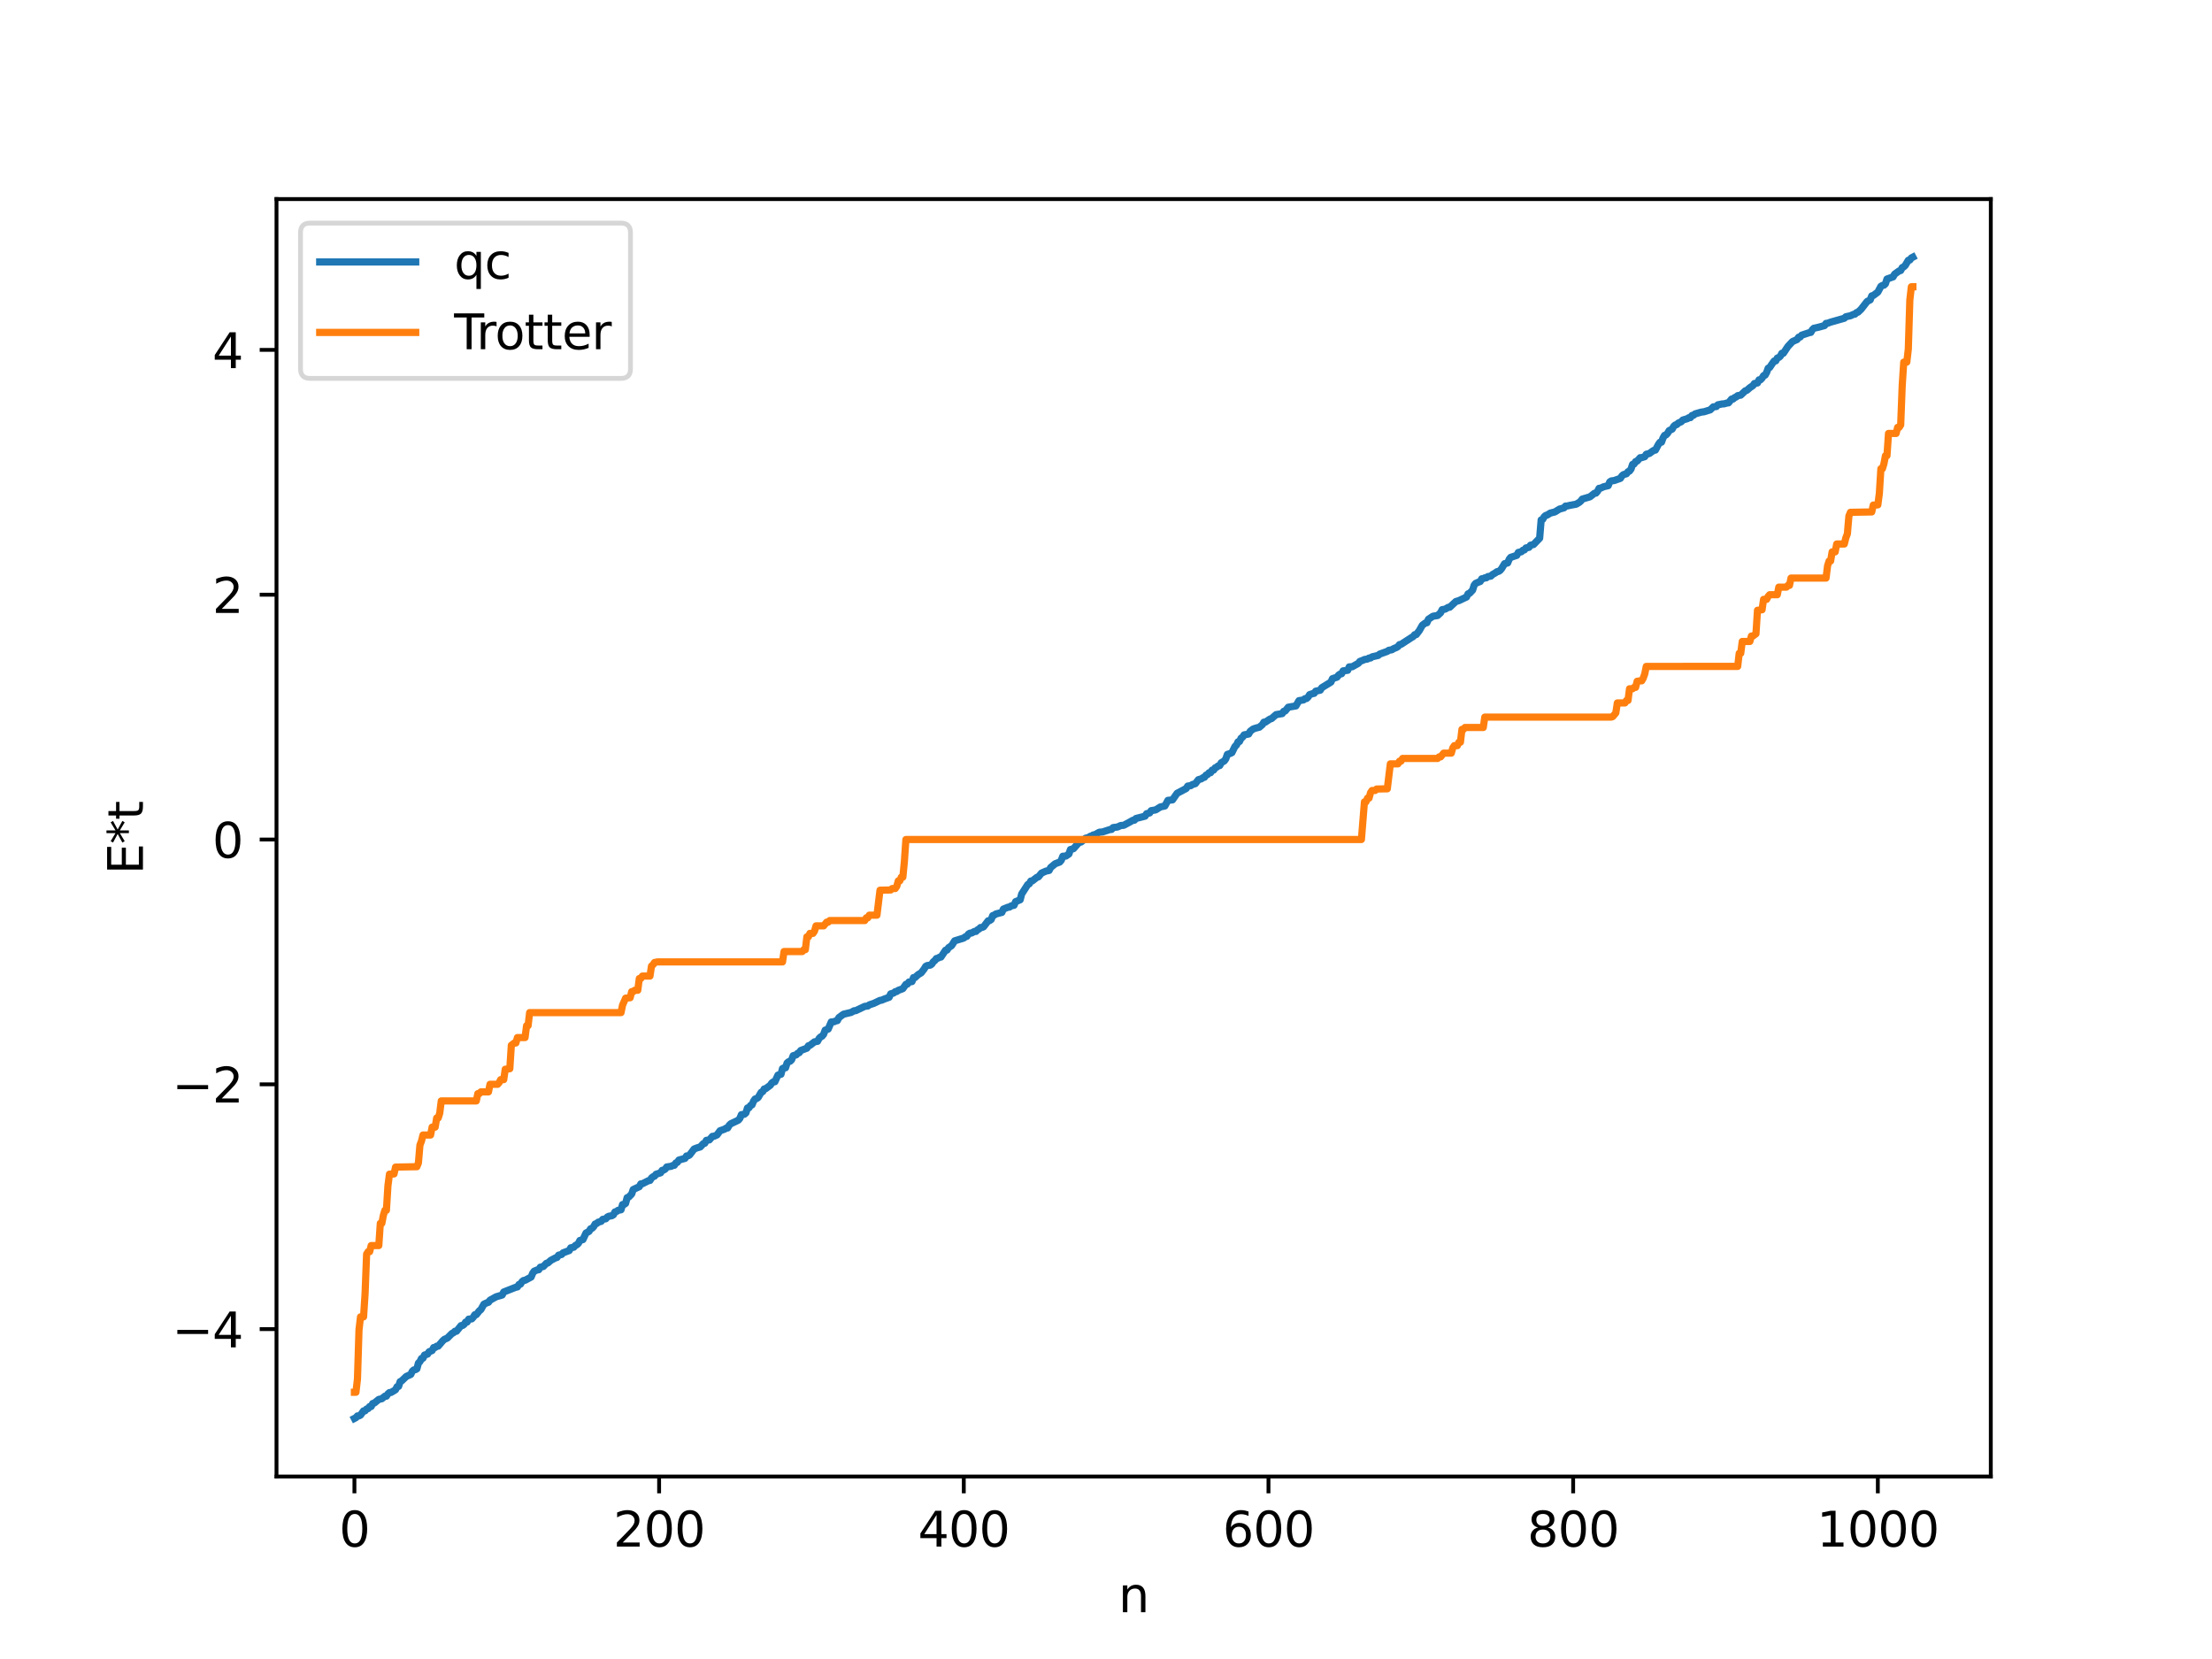 <?xml version="1.0" encoding="utf-8" standalone="no"?>
<!DOCTYPE svg PUBLIC "-//W3C//DTD SVG 1.1//EN"
  "http://www.w3.org/Graphics/SVG/1.1/DTD/svg11.dtd">
<svg xmlns:xlink="http://www.w3.org/1999/xlink" width="460.8pt" height="345.6pt" viewBox="0 0 460.8 345.6" xmlns="http://www.w3.org/2000/svg" version="1.1">
 <defs>
  <style type="text/css">*{stroke-linejoin: round; stroke-linecap: butt}</style>
 </defs>
 <g id="figure_1">
  <g id="patch_1">
   <path d="M 0 345.6 
L 460.8 345.6 
L 460.8 0 
L 0 0 
z
" style="fill: #ffffff"/>
  </g>
  <g id="axes_1">
   <g id="patch_2">
    <path d="M 57.6 307.584 
L 414.72 307.584 
L 414.72 41.472 
L 57.6 41.472 
z
" style="fill: #ffffff"/>
   </g>
   <g id="matplotlib.axis_1">
    <g id="xtick_1">
     <g id="line2d_1">
      <defs>
       <path id="ma392d32f72" d="M 0 0 
L 0 3.5 
" style="stroke: #000000; stroke-width: 0.8"/>
      </defs>
      <g>
       <use xlink:href="#ma392d32f72" x="73.833" y="307.584" style="stroke: #000000; stroke-width: 0.8"/>
      </g>
     </g>
     <g id="text_1">
      <!-- 0 -->
      <g transform="translate(70.651 322.182) scale(0.1 -0.1)">
       <defs>
        <path id="DejaVuSans-30" d="M 2034 4250 
Q 1547 4250 1301 3770 
Q 1056 3291 1056 2328 
Q 1056 1369 1301 889 
Q 1547 409 2034 409 
Q 2525 409 2770 889 
Q 3016 1369 3016 2328 
Q 3016 3291 2770 3770 
Q 2525 4250 2034 4250 
z
M 2034 4750 
Q 2819 4750 3233 4129 
Q 3647 3509 3647 2328 
Q 3647 1150 3233 529 
Q 2819 -91 2034 -91 
Q 1250 -91 836 529 
Q 422 1150 422 2328 
Q 422 3509 836 4129 
Q 1250 4750 2034 4750 
z
" transform="scale(0.016)"/>
       </defs>
       <use xlink:href="#DejaVuSans-30"/>
      </g>
     </g>
    </g>
    <g id="xtick_2">
     <g id="line2d_2">
      <g>
       <use xlink:href="#ma392d32f72" x="137.304" y="307.584" style="stroke: #000000; stroke-width: 0.8"/>
      </g>
     </g>
     <g id="text_2">
      <!-- 200 -->
      <g transform="translate(127.76 322.182) scale(0.1 -0.1)">
       <defs>
        <path id="DejaVuSans-32" d="M 1228 531 
L 3431 531 
L 3431 0 
L 469 0 
L 469 531 
Q 828 903 1448 1529 
Q 2069 2156 2228 2338 
Q 2531 2678 2651 2914 
Q 2772 3150 2772 3378 
Q 2772 3750 2511 3984 
Q 2250 4219 1831 4219 
Q 1534 4219 1204 4116 
Q 875 4013 500 3803 
L 500 4441 
Q 881 4594 1212 4672 
Q 1544 4750 1819 4750 
Q 2544 4750 2975 4387 
Q 3406 4025 3406 3419 
Q 3406 3131 3298 2873 
Q 3191 2616 2906 2266 
Q 2828 2175 2409 1742 
Q 1991 1309 1228 531 
z
" transform="scale(0.016)"/>
       </defs>
       <use xlink:href="#DejaVuSans-32"/>
       <use xlink:href="#DejaVuSans-30" x="63.623"/>
       <use xlink:href="#DejaVuSans-30" x="127.246"/>
      </g>
     </g>
    </g>
    <g id="xtick_3">
     <g id="line2d_3">
      <g>
       <use xlink:href="#ma392d32f72" x="200.775" y="307.584" style="stroke: #000000; stroke-width: 0.8"/>
      </g>
     </g>
     <g id="text_3">
      <!-- 400 -->
      <g transform="translate(191.231 322.182) scale(0.1 -0.1)">
       <defs>
        <path id="DejaVuSans-34" d="M 2419 4116 
L 825 1625 
L 2419 1625 
L 2419 4116 
z
M 2253 4666 
L 3047 4666 
L 3047 1625 
L 3713 1625 
L 3713 1100 
L 3047 1100 
L 3047 0 
L 2419 0 
L 2419 1100 
L 313 1100 
L 313 1709 
L 2253 4666 
z
" transform="scale(0.016)"/>
       </defs>
       <use xlink:href="#DejaVuSans-34"/>
       <use xlink:href="#DejaVuSans-30" x="63.623"/>
       <use xlink:href="#DejaVuSans-30" x="127.246"/>
      </g>
     </g>
    </g>
    <g id="xtick_4">
     <g id="line2d_4">
      <g>
       <use xlink:href="#ma392d32f72" x="264.246" y="307.584" style="stroke: #000000; stroke-width: 0.8"/>
      </g>
     </g>
     <g id="text_4">
      <!-- 600 -->
      <g transform="translate(254.702 322.182) scale(0.1 -0.1)">
       <defs>
        <path id="DejaVuSans-36" d="M 2113 2584 
Q 1688 2584 1439 2293 
Q 1191 2003 1191 1497 
Q 1191 994 1439 701 
Q 1688 409 2113 409 
Q 2538 409 2786 701 
Q 3034 994 3034 1497 
Q 3034 2003 2786 2293 
Q 2538 2584 2113 2584 
z
M 3366 4563 
L 3366 3988 
Q 3128 4100 2886 4159 
Q 2644 4219 2406 4219 
Q 1781 4219 1451 3797 
Q 1122 3375 1075 2522 
Q 1259 2794 1537 2939 
Q 1816 3084 2150 3084 
Q 2853 3084 3261 2657 
Q 3669 2231 3669 1497 
Q 3669 778 3244 343 
Q 2819 -91 2113 -91 
Q 1303 -91 875 529 
Q 447 1150 447 2328 
Q 447 3434 972 4092 
Q 1497 4750 2381 4750 
Q 2619 4750 2861 4703 
Q 3103 4656 3366 4563 
z
" transform="scale(0.016)"/>
       </defs>
       <use xlink:href="#DejaVuSans-36"/>
       <use xlink:href="#DejaVuSans-30" x="63.623"/>
       <use xlink:href="#DejaVuSans-30" x="127.246"/>
      </g>
     </g>
    </g>
    <g id="xtick_5">
     <g id="line2d_5">
      <g>
       <use xlink:href="#ma392d32f72" x="327.717" y="307.584" style="stroke: #000000; stroke-width: 0.8"/>
      </g>
     </g>
     <g id="text_5">
      <!-- 800 -->
      <g transform="translate(318.173 322.182) scale(0.1 -0.1)">
       <defs>
        <path id="DejaVuSans-38" d="M 2034 2216 
Q 1584 2216 1326 1975 
Q 1069 1734 1069 1313 
Q 1069 891 1326 650 
Q 1584 409 2034 409 
Q 2484 409 2743 651 
Q 3003 894 3003 1313 
Q 3003 1734 2745 1975 
Q 2488 2216 2034 2216 
z
M 1403 2484 
Q 997 2584 770 2862 
Q 544 3141 544 3541 
Q 544 4100 942 4425 
Q 1341 4750 2034 4750 
Q 2731 4750 3128 4425 
Q 3525 4100 3525 3541 
Q 3525 3141 3298 2862 
Q 3072 2584 2669 2484 
Q 3125 2378 3379 2068 
Q 3634 1759 3634 1313 
Q 3634 634 3220 271 
Q 2806 -91 2034 -91 
Q 1263 -91 848 271 
Q 434 634 434 1313 
Q 434 1759 690 2068 
Q 947 2378 1403 2484 
z
M 1172 3481 
Q 1172 3119 1398 2916 
Q 1625 2713 2034 2713 
Q 2441 2713 2670 2916 
Q 2900 3119 2900 3481 
Q 2900 3844 2670 4047 
Q 2441 4250 2034 4250 
Q 1625 4250 1398 4047 
Q 1172 3844 1172 3481 
z
" transform="scale(0.016)"/>
       </defs>
       <use xlink:href="#DejaVuSans-38"/>
       <use xlink:href="#DejaVuSans-30" x="63.623"/>
       <use xlink:href="#DejaVuSans-30" x="127.246"/>
      </g>
     </g>
    </g>
    <g id="xtick_6">
     <g id="line2d_6">
      <g>
       <use xlink:href="#ma392d32f72" x="391.188" y="307.584" style="stroke: #000000; stroke-width: 0.8"/>
      </g>
     </g>
     <g id="text_6">
      <!-- 1000 -->
      <g transform="translate(378.463 322.182) scale(0.1 -0.1)">
       <defs>
        <path id="DejaVuSans-31" d="M 794 531 
L 1825 531 
L 1825 4091 
L 703 3866 
L 703 4441 
L 1819 4666 
L 2450 4666 
L 2450 531 
L 3481 531 
L 3481 0 
L 794 0 
L 794 531 
z
" transform="scale(0.016)"/>
       </defs>
       <use xlink:href="#DejaVuSans-31"/>
       <use xlink:href="#DejaVuSans-30" x="63.623"/>
       <use xlink:href="#DejaVuSans-30" x="127.246"/>
       <use xlink:href="#DejaVuSans-30" x="190.869"/>
      </g>
     </g>
    </g>
    <g id="text_7">
     <!-- n -->
     <g transform="translate(232.991 335.861) scale(0.1 -0.1)">
      <defs>
       <path id="DejaVuSans-6e" d="M 3513 2113 
L 3513 0 
L 2938 0 
L 2938 2094 
Q 2938 2591 2744 2837 
Q 2550 3084 2163 3084 
Q 1697 3084 1428 2787 
Q 1159 2491 1159 1978 
L 1159 0 
L 581 0 
L 581 3500 
L 1159 3500 
L 1159 2956 
Q 1366 3272 1645 3428 
Q 1925 3584 2291 3584 
Q 2894 3584 3203 3211 
Q 3513 2838 3513 2113 
z
" transform="scale(0.016)"/>
      </defs>
      <use xlink:href="#DejaVuSans-6e"/>
     </g>
    </g>
   </g>
   <g id="matplotlib.axis_2">
    <g id="ytick_1">
     <g id="line2d_7">
      <defs>
       <path id="m45e053d037" d="M 0 0 
L -3.5 0 
" style="stroke: #000000; stroke-width: 0.8"/>
      </defs>
      <g>
       <use xlink:href="#m45e053d037" x="57.6" y="276.879" style="stroke: #000000; stroke-width: 0.8"/>
      </g>
     </g>
     <g id="text_8">
      <!-- −4 -->
      <g transform="translate(35.858 280.678) scale(0.1 -0.1)">
       <defs>
        <path id="DejaVuSans-2212" d="M 678 2272 
L 4684 2272 
L 4684 1741 
L 678 1741 
L 678 2272 
z
" transform="scale(0.016)"/>
       </defs>
       <use xlink:href="#DejaVuSans-2212"/>
       <use xlink:href="#DejaVuSans-34" x="83.789"/>
      </g>
     </g>
    </g>
    <g id="ytick_2">
     <g id="line2d_8">
      <g>
       <use xlink:href="#m45e053d037" x="57.6" y="225.882" style="stroke: #000000; stroke-width: 0.8"/>
      </g>
     </g>
     <g id="text_9">
      <!-- −2 -->
      <g transform="translate(35.858 229.681) scale(0.1 -0.1)">
       <use xlink:href="#DejaVuSans-2212"/>
       <use xlink:href="#DejaVuSans-32" x="83.789"/>
      </g>
     </g>
    </g>
    <g id="ytick_3">
     <g id="line2d_9">
      <g>
       <use xlink:href="#m45e053d037" x="57.6" y="174.885" style="stroke: #000000; stroke-width: 0.8"/>
      </g>
     </g>
     <g id="text_10">
      <!-- 0 -->
      <g transform="translate(44.237 178.684) scale(0.1 -0.1)">
       <use xlink:href="#DejaVuSans-30"/>
      </g>
     </g>
    </g>
    <g id="ytick_4">
     <g id="line2d_10">
      <g>
       <use xlink:href="#m45e053d037" x="57.6" y="123.888" style="stroke: #000000; stroke-width: 0.8"/>
      </g>
     </g>
     <g id="text_11">
      <!-- 2 -->
      <g transform="translate(44.237 127.687) scale(0.1 -0.1)">
       <use xlink:href="#DejaVuSans-32"/>
      </g>
     </g>
    </g>
    <g id="ytick_5">
     <g id="line2d_11">
      <g>
       <use xlink:href="#m45e053d037" x="57.6" y="72.891" style="stroke: #000000; stroke-width: 0.8"/>
      </g>
     </g>
     <g id="text_12">
      <!-- 4 -->
      <g transform="translate(44.237 76.69) scale(0.1 -0.1)">
       <use xlink:href="#DejaVuSans-34"/>
      </g>
     </g>
    </g>
    <g id="text_13">
     <!-- E*t -->
     <g transform="translate(29.778 182.148) rotate(-90) scale(0.1 -0.1)">
      <defs>
       <path id="DejaVuSans-45" d="M 628 4666 
L 3578 4666 
L 3578 4134 
L 1259 4134 
L 1259 2753 
L 3481 2753 
L 3481 2222 
L 1259 2222 
L 1259 531 
L 3634 531 
L 3634 0 
L 628 0 
L 628 4666 
z
" transform="scale(0.016)"/>
       <path id="DejaVuSans-2a" d="M 3009 3897 
L 1888 3291 
L 3009 2681 
L 2828 2375 
L 1778 3009 
L 1778 1831 
L 1422 1831 
L 1422 3009 
L 372 2375 
L 191 2681 
L 1313 3291 
L 191 3897 
L 372 4206 
L 1422 3572 
L 1422 4750 
L 1778 4750 
L 1778 3572 
L 2828 4206 
L 3009 3897 
z
" transform="scale(0.016)"/>
       <path id="DejaVuSans-74" d="M 1172 4494 
L 1172 3500 
L 2356 3500 
L 2356 3053 
L 1172 3053 
L 1172 1153 
Q 1172 725 1289 603 
Q 1406 481 1766 481 
L 2356 481 
L 2356 0 
L 1766 0 
Q 1100 0 847 248 
Q 594 497 594 1153 
L 594 3053 
L 172 3053 
L 172 3500 
L 594 3500 
L 594 4494 
L 1172 4494 
z
" transform="scale(0.016)"/>
      </defs>
      <use xlink:href="#DejaVuSans-45"/>
      <use xlink:href="#DejaVuSans-2a" x="63.184"/>
      <use xlink:href="#DejaVuSans-74" x="113.184"/>
     </g>
    </g>
   </g>
   <g id="line2d_12">
    <path d="M 73.833 295.488 
L 74.15 295.325 
L 74.467 294.957 
L 74.785 294.954 
L 75.102 294.789 
L 75.737 293.909 
L 76.054 293.9 
L 76.372 293.521 
L 76.689 293.433 
L 77.006 293.01 
L 77.324 293.003 
L 77.641 292.377 
L 77.958 292.294 
L 78.91 291.522 
L 79.545 291.379 
L 80.18 290.853 
L 80.497 290.848 
L 80.815 290.363 
L 81.132 290.1 
L 81.449 290.076 
L 82.084 289.708 
L 82.401 289.495 
L 82.719 288.88 
L 83.036 288.808 
L 83.353 287.819 
L 83.671 287.667 
L 84.623 286.748 
L 85.575 286.315 
L 85.892 285.655 
L 86.21 285.378 
L 86.527 285.335 
L 86.844 285.151 
L 87.162 283.964 
L 87.479 283.648 
L 87.796 283.006 
L 88.114 282.945 
L 88.431 282.283 
L 89.066 282.085 
L 89.383 281.602 
L 90.018 281.345 
L 90.335 280.72 
L 90.653 280.705 
L 90.97 280.434 
L 91.287 280.424 
L 92.239 279.311 
L 92.557 279.021 
L 93.191 278.746 
L 94.143 277.785 
L 94.461 277.647 
L 94.778 277.323 
L 95.096 277.32 
L 96.048 276.147 
L 96.365 276.121 
L 96.682 275.898 
L 97 275.414 
L 97.317 275.403 
L 97.634 274.804 
L 98.269 274.75 
L 98.586 274.417 
L 98.904 273.887 
L 99.221 273.867 
L 99.856 273.065 
L 100.173 272.817 
L 100.808 271.686 
L 101.443 271.391 
L 101.76 271.29 
L 102.077 270.854 
L 103.347 270.15 
L 104.616 269.774 
L 104.934 269.146 
L 107.472 268.15 
L 107.79 268.093 
L 108.107 267.582 
L 108.424 267.508 
L 108.742 267.001 
L 109.059 266.753 
L 109.377 266.712 
L 110.646 266.028 
L 110.963 265.246 
L 111.281 264.814 
L 111.915 264.546 
L 112.233 264.506 
L 112.55 263.98 
L 113.185 263.833 
L 113.82 263.173 
L 114.137 263.092 
L 114.772 262.541 
L 115.724 262.038 
L 116.041 261.953 
L 116.358 261.478 
L 116.993 261.332 
L 117.31 260.979 
L 118.58 260.513 
L 118.897 259.939 
L 119.532 259.818 
L 119.849 259.451 
L 120.167 259.307 
L 120.484 259.02 
L 120.801 258.411 
L 121.436 258.229 
L 122.071 256.863 
L 122.705 256.524 
L 123.023 255.985 
L 123.34 255.874 
L 123.658 255.555 
L 123.975 254.986 
L 124.292 254.891 
L 124.61 254.608 
L 125.244 254.429 
L 125.562 254.013 
L 126.196 253.895 
L 126.514 253.532 
L 126.831 253.367 
L 127.466 253.256 
L 127.783 253.064 
L 128.1 252.469 
L 128.418 252.388 
L 128.735 252.142 
L 129.37 252.016 
L 129.687 250.928 
L 130.005 250.91 
L 130.322 250.694 
L 130.639 249.503 
L 130.957 249.384 
L 131.591 248.733 
L 131.909 247.801 
L 133.178 247.207 
L 133.496 246.624 
L 133.813 246.602 
L 135.082 245.96 
L 135.4 245.909 
L 135.717 245.399 
L 136.034 245.133 
L 136.352 245.019 
L 136.669 244.618 
L 137.621 244.314 
L 137.939 243.806 
L 138.256 243.74 
L 138.573 243.558 
L 138.891 243.105 
L 139.525 243.005 
L 139.843 242.961 
L 140.16 242.789 
L 140.477 242.751 
L 140.795 242.26 
L 141.112 242.132 
L 141.429 241.658 
L 142.699 241.313 
L 143.016 240.809 
L 143.334 240.781 
L 143.651 240.607 
L 144.603 239.356 
L 145.238 239.111 
L 145.872 238.931 
L 146.507 238.245 
L 146.824 238.159 
L 147.142 237.559 
L 147.777 237.456 
L 148.411 236.721 
L 148.729 236.712 
L 149.363 236.426 
L 149.998 235.557 
L 150.95 235.226 
L 151.267 235.007 
L 151.585 234.979 
L 151.902 234.425 
L 152.22 234.109 
L 153.172 233.657 
L 153.806 233.358 
L 154.124 232.979 
L 154.441 232.211 
L 155.076 232.109 
L 155.393 231.835 
L 155.71 230.81 
L 156.028 230.778 
L 156.345 230.295 
L 156.662 230.162 
L 156.98 229.386 
L 157.297 228.935 
L 157.615 228.859 
L 157.932 228.638 
L 158.567 227.545 
L 158.884 227.41 
L 159.201 226.847 
L 159.519 226.785 
L 160.153 226.31 
L 160.471 226.077 
L 160.788 225.597 
L 161.105 225.372 
L 161.423 225.348 
L 162.058 223.966 
L 162.692 223.793 
L 163.01 222.601 
L 163.327 222.446 
L 163.644 222.441 
L 163.962 221.444 
L 164.279 221.172 
L 164.596 221.076 
L 164.914 220.766 
L 165.231 219.919 
L 165.866 219.747 
L 166.183 219.412 
L 166.5 219.297 
L 166.818 218.835 
L 168.087 218.359 
L 168.405 217.854 
L 168.722 217.774 
L 169.674 217.033 
L 170.309 216.925 
L 170.626 216.331 
L 170.943 216.011 
L 171.261 215.857 
L 171.578 215.455 
L 171.896 214.599 
L 172.53 214.375 
L 173.165 212.891 
L 173.8 212.838 
L 174.117 212.657 
L 174.434 212.616 
L 174.752 211.99 
L 175.704 211.284 
L 177.291 210.909 
L 177.925 210.559 
L 178.243 210.551 
L 180.147 209.645 
L 180.781 209.568 
L 181.099 209.329 
L 182.051 209.011 
L 183.32 208.398 
L 183.638 208.362 
L 184.272 208.093 
L 185.224 207.757 
L 185.542 207.045 
L 186.177 206.86 
L 186.494 206.582 
L 186.811 206.549 
L 187.129 206.305 
L 187.763 206.08 
L 188.081 205.946 
L 188.715 205.057 
L 189.033 204.996 
L 189.35 204.571 
L 189.985 204.48 
L 190.302 203.643 
L 190.62 203.638 
L 191.254 203.038 
L 191.889 202.667 
L 192.524 201.847 
L 192.841 201.308 
L 193.158 201.141 
L 193.793 201.053 
L 194.11 200.834 
L 194.428 200.347 
L 194.745 200.105 
L 195.062 199.678 
L 195.38 199.619 
L 195.697 199.414 
L 196.015 199.376 
L 196.967 197.95 
L 197.284 197.919 
L 197.601 197.418 
L 198.236 197.003 
L 198.871 195.998 
L 200.775 195.406 
L 201.092 195.146 
L 201.41 195.062 
L 201.727 194.602 
L 202.044 194.399 
L 202.362 194.379 
L 202.996 194.04 
L 203.314 194.033 
L 203.631 193.7 
L 203.948 193.537 
L 204.266 193.214 
L 204.583 193.207 
L 204.9 193.065 
L 205.853 191.818 
L 206.17 191.768 
L 206.487 191.544 
L 206.805 190.735 
L 207.122 190.64 
L 207.439 190.403 
L 208.709 190.073 
L 209.026 189.378 
L 209.978 188.991 
L 210.296 188.962 
L 210.613 188.726 
L 211.248 188.582 
L 211.565 187.834 
L 212.2 187.572 
L 212.517 187.444 
L 212.834 186.23 
L 214.104 184.266 
L 214.421 184.114 
L 214.739 183.537 
L 215.056 183.505 
L 216.008 182.761 
L 216.325 182.661 
L 216.96 181.885 
L 217.912 181.46 
L 218.547 181.331 
L 218.864 180.723 
L 219.816 179.935 
L 220.768 179.578 
L 221.086 179.197 
L 221.403 178.37 
L 222.038 178.333 
L 222.672 177.903 
L 222.99 176.974 
L 223.624 176.797 
L 224.577 175.721 
L 224.894 175.471 
L 225.211 175.406 
L 226.163 174.61 
L 226.798 174.462 
L 227.115 174.217 
L 227.433 174.138 
L 227.75 173.929 
L 228.067 173.887 
L 229.02 173.363 
L 229.654 173.319 
L 231.241 172.801 
L 231.558 172.788 
L 231.876 172.405 
L 232.828 172.274 
L 233.462 171.972 
L 234.097 171.924 
L 235.367 171.238 
L 236.001 170.878 
L 236.319 170.862 
L 236.636 170.508 
L 238.54 170.02 
L 238.858 169.506 
L 239.492 169.352 
L 239.81 168.877 
L 240.762 168.712 
L 241.714 168.105 
L 242.666 167.897 
L 243.3 166.729 
L 244.253 166.627 
L 245.205 165.264 
L 247.109 164.254 
L 247.426 163.751 
L 248.061 163.665 
L 248.378 163.439 
L 249.013 163.245 
L 249.648 162.421 
L 250.282 162.241 
L 250.6 161.999 
L 250.917 161.916 
L 251.234 161.473 
L 251.552 161.351 
L 251.869 160.976 
L 252.186 160.969 
L 252.504 160.435 
L 252.821 160.424 
L 253.139 159.95 
L 253.456 159.815 
L 253.773 159.55 
L 254.091 159.486 
L 254.408 158.887 
L 255.043 158.523 
L 255.36 158.073 
L 255.677 157.156 
L 256.312 156.946 
L 256.629 156.788 
L 257.264 155.499 
L 257.581 155.22 
L 257.899 154.538 
L 258.216 154.464 
L 258.534 153.783 
L 258.851 153.568 
L 259.168 153.09 
L 260.12 152.911 
L 260.438 152.338 
L 261.072 151.857 
L 261.707 151.649 
L 262.342 151.496 
L 262.977 150.949 
L 263.294 150.435 
L 263.611 150.429 
L 264.563 149.787 
L 264.881 149.7 
L 265.833 148.869 
L 267.102 148.658 
L 267.42 148.181 
L 267.737 148.109 
L 268.372 147.326 
L 269.958 147.055 
L 270.593 145.961 
L 271.545 145.803 
L 271.862 145.534 
L 272.18 145.509 
L 272.497 145.216 
L 272.815 144.705 
L 273.449 144.496 
L 273.767 144.437 
L 274.084 143.984 
L 275.036 143.777 
L 275.353 143.26 
L 277.258 142.091 
L 277.575 141.38 
L 278.527 141.063 
L 278.844 140.645 
L 279.162 140.419 
L 279.479 140.352 
L 279.796 139.753 
L 280.748 139.639 
L 281.066 138.924 
L 281.7 138.893 
L 282.97 138.18 
L 283.287 137.784 
L 283.922 137.547 
L 284.239 137.387 
L 284.874 137.292 
L 285.191 137.082 
L 285.509 137.075 
L 285.826 136.831 
L 287.096 136.539 
L 287.413 136.259 
L 289 135.691 
L 289.317 135.464 
L 289.952 135.361 
L 290.269 135.149 
L 290.904 134.885 
L 291.221 134.688 
L 291.539 134.284 
L 291.856 134.233 
L 294.077 132.788 
L 294.395 132.604 
L 294.712 132.215 
L 295.029 132.194 
L 295.664 131.372 
L 296.299 130.244 
L 296.934 129.776 
L 297.251 129.728 
L 297.568 129.001 
L 298.52 128.367 
L 299.472 128.224 
L 300.107 127.644 
L 300.424 127.003 
L 301.059 126.891 
L 301.694 126.521 
L 302.011 126.495 
L 302.646 125.896 
L 303.281 125.309 
L 303.915 125.12 
L 305.502 124.372 
L 305.82 123.707 
L 306.137 123.597 
L 306.772 122.934 
L 307.089 121.907 
L 307.406 121.527 
L 308.041 121.25 
L 308.358 121.139 
L 308.676 120.571 
L 308.993 120.539 
L 309.31 120.375 
L 309.628 120.369 
L 309.945 120.117 
L 310.58 120.014 
L 310.897 119.699 
L 311.532 119.331 
L 311.849 119.096 
L 312.167 119.04 
L 312.484 118.841 
L 312.801 118.467 
L 313.436 117.421 
L 314.071 117.275 
L 314.388 116.512 
L 314.705 116.112 
L 315.975 115.688 
L 316.292 115.081 
L 316.927 114.942 
L 317.244 114.627 
L 317.562 114.56 
L 317.879 114.147 
L 318.514 114.022 
L 318.831 113.574 
L 319.466 113.434 
L 320.735 112.121 
L 321.053 108.308 
L 321.37 108.184 
L 321.687 107.648 
L 322.005 107.373 
L 322.322 107.284 
L 322.957 106.883 
L 323.909 106.646 
L 324.861 106.058 
L 325.813 105.792 
L 326.13 105.42 
L 326.448 105.413 
L 327.082 105.267 
L 328.352 105.03 
L 328.986 104.652 
L 329.304 104.386 
L 329.621 103.969 
L 331.208 103.501 
L 332.16 102.758 
L 332.477 102.718 
L 332.795 102.349 
L 333.112 101.73 
L 333.429 101.699 
L 334.064 101.4 
L 335.016 101.173 
L 335.334 100.407 
L 335.651 100.189 
L 336.286 100.101 
L 337.555 99.648 
L 337.872 99.148 
L 338.19 98.875 
L 338.824 98.689 
L 339.142 98.269 
L 339.459 98.129 
L 339.777 97.703 
L 340.094 96.736 
L 340.411 96.66 
L 340.729 96.152 
L 341.046 96.051 
L 341.681 95.341 
L 341.998 95.332 
L 342.633 95.135 
L 342.95 94.625 
L 343.585 94.478 
L 344.22 94.006 
L 344.537 93.806 
L 344.854 93.761 
L 345.489 92.565 
L 345.806 92.133 
L 346.124 92.106 
L 346.441 91.228 
L 346.758 90.695 
L 347.076 90.582 
L 347.393 90.253 
L 347.71 89.704 
L 348.345 89.392 
L 348.662 88.816 
L 348.98 88.536 
L 349.297 88.447 
L 349.615 88.132 
L 350.249 87.853 
L 350.567 87.497 
L 351.519 87.214 
L 351.836 87.001 
L 352.153 86.994 
L 352.471 86.549 
L 352.788 86.502 
L 353.105 86.226 
L 354.375 85.859 
L 355.01 85.772 
L 356.279 85.374 
L 356.914 84.754 
L 357.548 84.695 
L 357.866 84.332 
L 358.818 84.134 
L 359.135 84.131 
L 359.77 83.953 
L 360.087 83.915 
L 360.722 83.131 
L 361.039 83.122 
L 361.357 82.815 
L 361.674 82.697 
L 361.991 82.424 
L 362.626 82.317 
L 363.578 81.416 
L 363.896 81.318 
L 364.53 80.759 
L 365.165 80.333 
L 365.482 79.89 
L 366.117 79.777 
L 366.434 79.128 
L 366.752 79.11 
L 367.069 78.774 
L 367.386 78.252 
L 367.704 78.151 
L 368.021 77.585 
L 368.339 76.704 
L 368.656 76.553 
L 369.291 75.611 
L 369.608 75.198 
L 369.925 75.18 
L 370.243 74.593 
L 370.56 74.465 
L 370.877 74.197 
L 371.195 73.596 
L 371.512 73.587 
L 372.464 72.161 
L 373.416 71.149 
L 374.368 70.728 
L 374.686 70.246 
L 375.003 70.213 
L 375.32 69.823 
L 376.907 69.297 
L 377.224 69.245 
L 377.542 68.687 
L 377.859 68.378 
L 378.811 68.173 
L 380.081 67.826 
L 380.398 67.366 
L 380.715 67.344 
L 381.35 67.107 
L 384.206 66.297 
L 384.524 65.983 
L 385.476 65.78 
L 386.11 65.488 
L 386.428 65.437 
L 386.745 65.123 
L 387.062 65.026 
L 387.697 64.421 
L 388.967 62.788 
L 389.601 62.467 
L 389.919 61.636 
L 390.236 61.56 
L 391.188 60.849 
L 391.823 59.653 
L 392.14 59.461 
L 392.458 59.407 
L 392.775 59.106 
L 393.092 58.126 
L 394.362 57.681 
L 394.679 57.113 
L 395.631 56.431 
L 395.948 56.357 
L 396.266 55.746 
L 396.583 55.588 
L 396.9 55.292 
L 397.535 54.22 
L 397.853 54.168 
L 398.17 53.734 
L 398.487 53.568 
L 398.487 53.568 
" clip-path="url(#padc7cc0d37)" style="fill: none; stroke: #1f77b4; stroke-width: 1.5; stroke-linecap: square"/>
   </g>
   <g id="line2d_13">
    <path d="M 73.833 290.032 
L 74.15 290.032 
L 74.467 287.271 
L 74.785 277.029 
L 75.102 274.329 
L 75.737 274.329 
L 76.054 269.464 
L 76.372 261.251 
L 76.689 260.747 
L 77.006 260.747 
L 77.324 259.476 
L 78.91 259.476 
L 79.228 254.842 
L 79.545 254.842 
L 79.862 253.165 
L 80.18 252.129 
L 80.497 252.129 
L 80.815 247.005 
L 81.132 244.594 
L 82.084 244.552 
L 82.401 243.125 
L 86.844 243.044 
L 87.162 242.262 
L 87.479 238.55 
L 87.796 237.729 
L 88.114 236.444 
L 89.7 236.444 
L 90.018 234.801 
L 90.653 234.801 
L 90.97 232.894 
L 91.287 232.894 
L 91.605 231.9 
L 91.922 229.344 
L 99.221 229.344 
L 99.539 227.821 
L 99.856 227.821 
L 100.173 227.461 
L 101.76 227.461 
L 102.077 225.882 
L 103.664 225.882 
L 103.981 225.526 
L 104.299 224.91 
L 104.934 224.91 
L 105.251 222.745 
L 106.203 222.636 
L 106.52 217.75 
L 107.155 217.267 
L 107.472 217.267 
L 107.79 216.142 
L 109.377 216.142 
L 109.694 213.673 
L 110.011 213.673 
L 110.329 210.945 
L 129.37 210.945 
L 129.687 209.395 
L 130.322 207.937 
L 131.274 207.844 
L 131.591 206.576 
L 131.909 206.576 
L 132.226 206.287 
L 132.861 206.287 
L 133.178 203.845 
L 133.496 203.845 
L 133.813 203.334 
L 135.4 203.334 
L 135.717 201.253 
L 136.034 200.972 
L 136.352 200.502 
L 136.986 200.383 
L 163.01 200.383 
L 163.327 198.223 
L 167.135 198.223 
L 167.453 197.828 
L 167.77 197.828 
L 168.087 195.154 
L 168.405 195.154 
L 168.722 194.44 
L 169.357 194.44 
L 169.674 193.98 
L 169.991 192.877 
L 171.578 192.877 
L 172.213 192.099 
L 172.53 192.099 
L 172.848 191.769 
L 180.147 191.769 
L 180.464 191.201 
L 180.781 191.201 
L 181.099 190.644 
L 182.686 190.644 
L 183.32 185.447 
L 185.542 185.4 
L 185.859 185.098 
L 186.494 185.098 
L 186.811 184.642 
L 187.129 183.499 
L 187.446 183.499 
L 187.763 182.725 
L 188.081 182.725 
L 188.398 179.494 
L 188.715 174.885 
L 283.605 174.885 
L 284.239 167.044 
L 284.557 167.044 
L 284.874 166.27 
L 285.191 166.27 
L 285.509 165.127 
L 285.826 164.671 
L 286.461 164.671 
L 286.778 164.369 
L 289 164.323 
L 289.634 159.126 
L 291.221 159.126 
L 291.539 158.569 
L 291.856 158.569 
L 292.173 158.001 
L 299.472 158.001 
L 299.79 157.671 
L 300.107 157.671 
L 300.742 156.893 
L 302.329 156.893 
L 302.646 155.79 
L 302.963 155.329 
L 303.598 155.329 
L 303.915 154.616 
L 304.233 154.616 
L 304.55 151.942 
L 304.867 151.942 
L 305.185 151.547 
L 308.993 151.547 
L 309.31 149.386 
L 335.651 149.386 
L 335.968 149.268 
L 336.603 148.517 
L 336.92 146.435 
L 338.507 146.435 
L 338.824 145.924 
L 339.142 145.924 
L 339.459 143.483 
L 340.094 143.483 
L 340.411 143.194 
L 340.729 143.194 
L 341.046 141.925 
L 341.681 141.833 
L 341.998 141.833 
L 342.315 141.268 
L 342.633 140.375 
L 342.95 138.825 
L 361.991 138.824 
L 362.309 136.097 
L 362.626 136.097 
L 362.943 133.627 
L 364.53 133.627 
L 364.848 132.502 
L 365.165 132.502 
L 365.8 132.02 
L 366.117 127.134 
L 367.069 127.024 
L 367.386 124.859 
L 368.021 124.859 
L 368.339 124.244 
L 368.656 123.888 
L 370.243 123.888 
L 370.56 122.309 
L 372.147 122.309 
L 372.464 121.949 
L 372.781 121.949 
L 373.099 120.426 
L 380.398 120.426 
L 380.715 117.87 
L 381.033 116.876 
L 381.35 116.876 
L 381.667 114.968 
L 382.302 114.968 
L 382.62 113.326 
L 384.206 113.326 
L 384.524 112.041 
L 384.841 111.22 
L 385.158 107.507 
L 385.476 106.726 
L 389.919 106.645 
L 390.236 105.217 
L 391.188 105.176 
L 391.505 102.764 
L 391.823 97.641 
L 392.14 97.641 
L 392.458 96.605 
L 392.775 94.927 
L 393.092 94.927 
L 393.41 90.294 
L 394.996 90.294 
L 395.314 89.023 
L 395.631 89.023 
L 395.948 88.519 
L 396.266 80.306 
L 396.583 75.441 
L 397.218 75.441 
L 397.535 72.74 
L 397.853 62.498 
L 398.17 59.738 
L 398.487 59.738 
L 398.487 59.738 
" clip-path="url(#padc7cc0d37)" style="fill: none; stroke: #ff7f0e; stroke-width: 1.5; stroke-linecap: square"/>
   </g>
   <g id="patch_3">
    <path d="M 57.6 307.584 
L 57.6 41.472 
" style="fill: none; stroke: #000000; stroke-width: 0.8; stroke-linejoin: miter; stroke-linecap: square"/>
   </g>
   <g id="patch_4">
    <path d="M 414.72 307.584 
L 414.72 41.472 
" style="fill: none; stroke: #000000; stroke-width: 0.8; stroke-linejoin: miter; stroke-linecap: square"/>
   </g>
   <g id="patch_5">
    <path d="M 57.6 307.584 
L 414.72 307.584 
" style="fill: none; stroke: #000000; stroke-width: 0.8; stroke-linejoin: miter; stroke-linecap: square"/>
   </g>
   <g id="patch_6">
    <path d="M 57.6 41.472 
L 414.72 41.472 
" style="fill: none; stroke: #000000; stroke-width: 0.8; stroke-linejoin: miter; stroke-linecap: square"/>
   </g>
   <g id="legend_1">
    <g id="patch_7">
     <path d="M 64.6 78.828 
L 129.342 78.828 
Q 131.342 78.828 131.342 76.828 
L 131.342 48.472 
Q 131.342 46.472 129.342 46.472 
L 64.6 46.472 
Q 62.6 46.472 62.6 48.472 
L 62.6 76.828 
Q 62.6 78.828 64.6 78.828 
z
" style="fill: #ffffff; opacity: 0.8; stroke: #cccccc; stroke-linejoin: miter"/>
    </g>
    <g id="line2d_14">
     <path d="M 66.6 54.57 
L 76.6 54.57 
L 86.6 54.57 
" style="fill: none; stroke: #1f77b4; stroke-width: 1.5; stroke-linecap: square"/>
    </g>
    <g id="text_14">
     <!-- qc -->
     <g transform="translate(94.6 58.07) scale(0.1 -0.1)">
      <defs>
       <path id="DejaVuSans-71" d="M 947 1747 
Q 947 1113 1208 752 
Q 1469 391 1925 391 
Q 2381 391 2643 752 
Q 2906 1113 2906 1747 
Q 2906 2381 2643 2742 
Q 2381 3103 1925 3103 
Q 1469 3103 1208 2742 
Q 947 2381 947 1747 
z
M 2906 525 
Q 2725 213 2448 61 
Q 2172 -91 1784 -91 
Q 1150 -91 751 415 
Q 353 922 353 1747 
Q 353 2572 751 3078 
Q 1150 3584 1784 3584 
Q 2172 3584 2448 3432 
Q 2725 3281 2906 2969 
L 2906 3500 
L 3481 3500 
L 3481 -1331 
L 2906 -1331 
L 2906 525 
z
" transform="scale(0.016)"/>
       <path id="DejaVuSans-63" d="M 3122 3366 
L 3122 2828 
Q 2878 2963 2633 3030 
Q 2388 3097 2138 3097 
Q 1578 3097 1268 2742 
Q 959 2388 959 1747 
Q 959 1106 1268 751 
Q 1578 397 2138 397 
Q 2388 397 2633 464 
Q 2878 531 3122 666 
L 3122 134 
Q 2881 22 2623 -34 
Q 2366 -91 2075 -91 
Q 1284 -91 818 406 
Q 353 903 353 1747 
Q 353 2603 823 3093 
Q 1294 3584 2113 3584 
Q 2378 3584 2631 3529 
Q 2884 3475 3122 3366 
z
" transform="scale(0.016)"/>
      </defs>
      <use xlink:href="#DejaVuSans-71"/>
      <use xlink:href="#DejaVuSans-63" x="63.477"/>
     </g>
    </g>
    <g id="line2d_15">
     <path d="M 66.6 69.249 
L 76.6 69.249 
L 86.6 69.249 
" style="fill: none; stroke: #ff7f0e; stroke-width: 1.5; stroke-linecap: square"/>
    </g>
    <g id="text_15">
     <!-- Trotter -->
     <g transform="translate(94.6 72.749) scale(0.1 -0.1)">
      <defs>
       <path id="DejaVuSans-54" d="M -19 4666 
L 3928 4666 
L 3928 4134 
L 2272 4134 
L 2272 0 
L 1638 0 
L 1638 4134 
L -19 4134 
L -19 4666 
z
" transform="scale(0.016)"/>
       <path id="DejaVuSans-72" d="M 2631 2963 
Q 2534 3019 2420 3045 
Q 2306 3072 2169 3072 
Q 1681 3072 1420 2755 
Q 1159 2438 1159 1844 
L 1159 0 
L 581 0 
L 581 3500 
L 1159 3500 
L 1159 2956 
Q 1341 3275 1631 3429 
Q 1922 3584 2338 3584 
Q 2397 3584 2469 3576 
Q 2541 3569 2628 3553 
L 2631 2963 
z
" transform="scale(0.016)"/>
       <path id="DejaVuSans-6f" d="M 1959 3097 
Q 1497 3097 1228 2736 
Q 959 2375 959 1747 
Q 959 1119 1226 758 
Q 1494 397 1959 397 
Q 2419 397 2687 759 
Q 2956 1122 2956 1747 
Q 2956 2369 2687 2733 
Q 2419 3097 1959 3097 
z
M 1959 3584 
Q 2709 3584 3137 3096 
Q 3566 2609 3566 1747 
Q 3566 888 3137 398 
Q 2709 -91 1959 -91 
Q 1206 -91 779 398 
Q 353 888 353 1747 
Q 353 2609 779 3096 
Q 1206 3584 1959 3584 
z
" transform="scale(0.016)"/>
       <path id="DejaVuSans-65" d="M 3597 1894 
L 3597 1613 
L 953 1613 
Q 991 1019 1311 708 
Q 1631 397 2203 397 
Q 2534 397 2845 478 
Q 3156 559 3463 722 
L 3463 178 
Q 3153 47 2828 -22 
Q 2503 -91 2169 -91 
Q 1331 -91 842 396 
Q 353 884 353 1716 
Q 353 2575 817 3079 
Q 1281 3584 2069 3584 
Q 2775 3584 3186 3129 
Q 3597 2675 3597 1894 
z
M 3022 2063 
Q 3016 2534 2758 2815 
Q 2500 3097 2075 3097 
Q 1594 3097 1305 2825 
Q 1016 2553 972 2059 
L 3022 2063 
z
" transform="scale(0.016)"/>
      </defs>
      <use xlink:href="#DejaVuSans-54"/>
      <use xlink:href="#DejaVuSans-72" x="46.334"/>
      <use xlink:href="#DejaVuSans-6f" x="85.197"/>
      <use xlink:href="#DejaVuSans-74" x="146.379"/>
      <use xlink:href="#DejaVuSans-74" x="185.588"/>
      <use xlink:href="#DejaVuSans-65" x="224.797"/>
      <use xlink:href="#DejaVuSans-72" x="286.32"/>
     </g>
    </g>
   </g>
  </g>
 </g>
 <defs>
  <clipPath id="padc7cc0d37">
   <rect x="57.6" y="41.472" width="357.12" height="266.112"/>
  </clipPath>
 </defs>
</svg>

